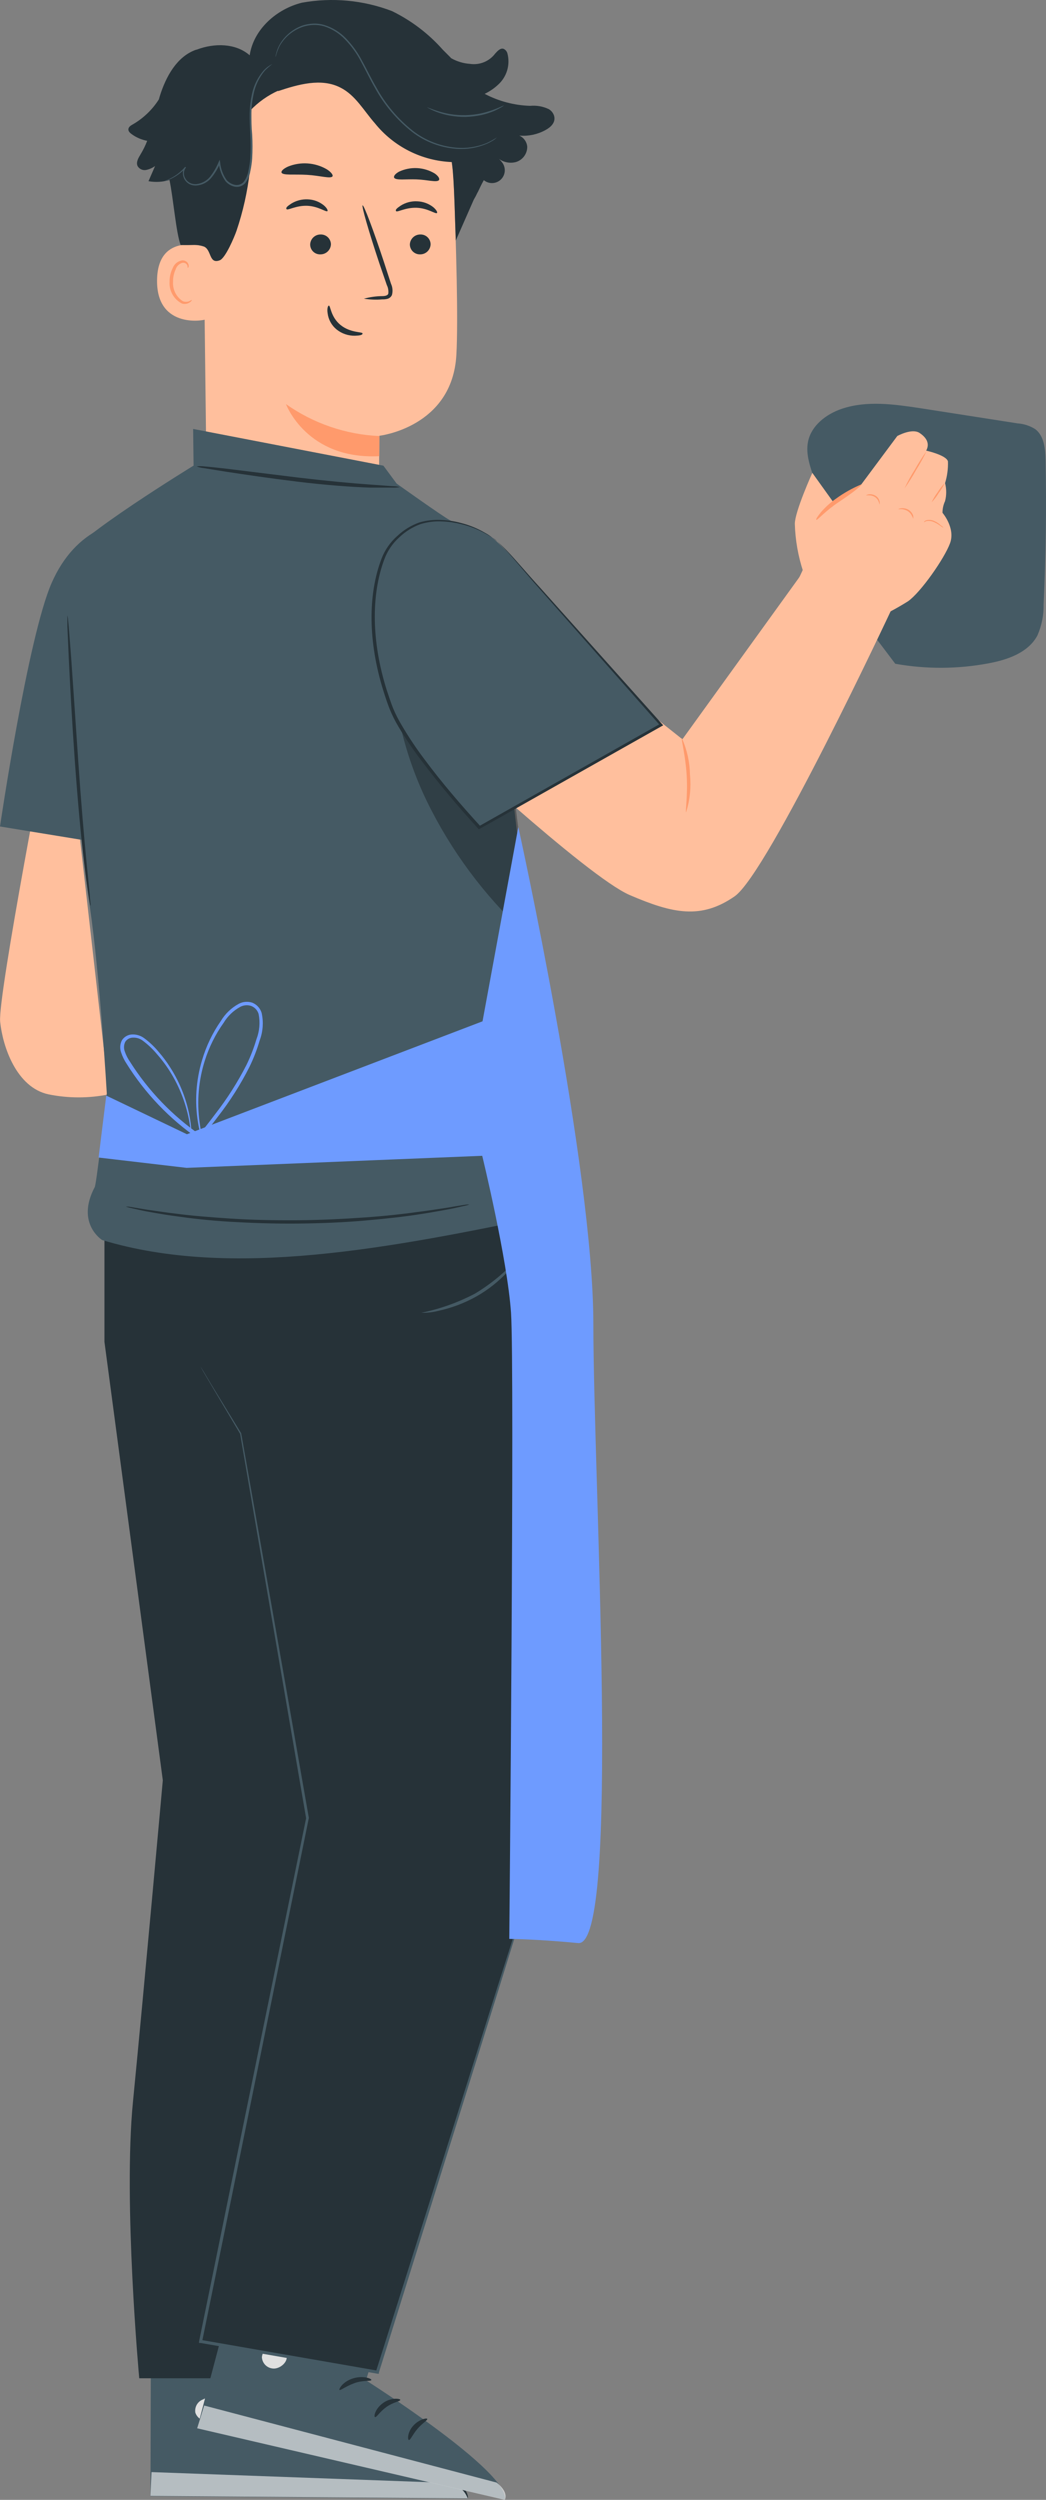 <svg width="95" height="227" viewBox="0 0 95 227" fill="none" xmlns="http://www.w3.org/2000/svg">
<rect x="0" y="0" width="95" height="227" fill="#808080" stroke="none"/>
<path d="M75.231 52.223L74.845 52.457C75.196 49.5 74.909 46.501 74.005 43.663C73.627 42.492 73.138 41.272 73.393 40.073C73.703 38.626 75.045 37.599 76.449 37.123C78.728 36.351 81.22 36.709 83.595 37.068L92.421 38.446C92.991 38.485 93.542 38.665 94.025 38.97C94.837 39.59 94.941 40.762 94.961 41.782C95.048 46.138 94.989 50.502 94.782 54.876C94.803 55.85 94.61 56.817 94.218 57.709C93.391 59.253 91.546 59.901 89.832 60.224C87.018 60.761 84.13 60.777 81.31 60.273" fill="#455A64"/>
<path d="M75.754 45.676L78.225 43.987L81.496 39.59C81.496 39.59 82.831 38.853 83.519 39.315C84.208 39.776 84.442 40.321 84.118 40.92C84.118 40.92 85.963 41.327 86.094 41.899C86.117 42.566 86.029 43.232 85.832 43.87C85.971 44.406 85.971 44.968 85.832 45.504C85.677 45.836 85.597 46.198 85.599 46.565C85.599 46.565 86.789 47.943 86.287 49.322C85.784 50.7 83.616 53.801 82.466 54.601C81.398 55.271 80.282 55.86 79.127 56.365L77.702 59.122L71.789 54.153L75.754 45.676Z" fill="#FFBF9D"/>
<path d="M82.149 44.353C82.426 43.755 82.744 43.177 83.099 42.623C83.422 42.045 83.776 41.486 84.16 40.948C83.874 41.542 83.554 42.12 83.203 42.678C82.884 43.256 82.532 43.815 82.149 44.353Z" fill="#FF9A6C"/>
<path d="M82.927 47.109C82.927 47.109 82.927 47.013 82.838 46.868C82.754 46.684 82.621 46.526 82.452 46.413C82.272 46.303 82.065 46.241 81.853 46.234C81.762 46.24 81.67 46.24 81.578 46.234C81.578 46.234 81.668 46.165 81.853 46.151C82.094 46.126 82.336 46.182 82.542 46.31C82.733 46.435 82.874 46.623 82.941 46.841C82.962 46.999 82.941 47.109 82.927 47.109Z" fill="#FF9A6C"/>
<path d="M85.674 47.922C85.674 47.922 85.571 47.867 85.427 47.764C85.247 47.628 85.053 47.512 84.848 47.419C84.634 47.316 84.394 47.281 84.16 47.316C84.073 47.339 83.991 47.379 83.919 47.433C83.919 47.433 83.919 47.302 84.139 47.24C84.382 47.179 84.638 47.206 84.862 47.316C85.08 47.409 85.278 47.542 85.447 47.709C85.612 47.798 85.681 47.909 85.674 47.922Z" fill="#FF9A6C"/>
<path d="M84.614 45.607C84.76 45.29 84.94 44.989 85.151 44.711C85.337 44.409 85.553 44.127 85.798 43.87C85.652 44.189 85.469 44.489 85.254 44.766C85.075 45.071 84.86 45.353 84.614 45.607Z" fill="#FF9A6C"/>
<path d="M79.871 45.814C79.871 45.814 79.871 45.717 79.809 45.579C79.749 45.398 79.63 45.243 79.472 45.138C79.306 45.03 79.112 44.975 78.914 44.98C78.762 44.98 78.666 44.98 78.659 44.98C78.652 44.98 78.742 44.904 78.907 44.883C79.131 44.859 79.357 44.913 79.547 45.035C79.724 45.154 79.847 45.337 79.891 45.545C79.919 45.731 79.885 45.814 79.871 45.814Z" fill="#FF9A6C"/>
<path d="M52.595 59.68L61.978 67.13L73.496 51.169L80.986 55.304C80.986 55.304 69.765 79.274 66.722 81.39C63.679 83.505 61.111 82.961 57.201 81.279C53.291 79.598 39.343 66.586 39.343 66.586L52.595 59.68Z" fill="#FFBF9D"/>
<path d="M62.316 73.753C62.219 73.753 62.481 72.237 62.364 70.376C62.247 68.515 61.834 67.047 61.93 67.026C62.397 68.077 62.648 69.212 62.667 70.362C62.781 71.504 62.661 72.658 62.316 73.753Z" fill="#FF9A6C"/>
<path d="M72.959 51.933C72.491 50.525 72.231 49.055 72.188 47.571C72.188 46.447 73.778 42.94 73.778 42.94L75.754 45.696L72.959 51.933Z" fill="#FFBF9D"/>
<path d="M78.226 43.987C78.301 44.077 77.358 44.807 76.16 45.6C74.962 46.392 74.226 47.261 74.15 47.206C74.074 47.15 74.246 46.909 74.556 46.516C74.962 46.047 75.424 45.63 75.933 45.276C76.645 44.758 77.414 44.326 78.226 43.987Z" fill="#FF9A6C"/>
<path d="M4.557 65.814C4.557 65.814 -0.22 90.466 0.014 92.775C0.248 95.083 1.514 98.743 4.392 99.37C6.209 99.74 8.082 99.74 9.899 99.37L6.457 69.094L4.557 65.814Z" fill="#FFBF9D"/>
<path d="M18.78 45.235L18.45 17.557C18.14 10.666 21.892 4.752 28.776 4.635H29.416C32.505 4.764 35.433 6.053 37.617 8.244C39.8 10.435 41.08 13.369 41.202 16.462C41.436 22.423 41.622 29.025 41.45 32.209C41.092 38.812 34.456 39.57 34.456 39.57C34.456 39.57 34.414 43.588 34.414 45.525L29.107 52.933V53.312L18.78 45.235Z" fill="#FFBF9D"/>
<path d="M34.462 39.597C31.414 39.462 28.469 38.455 25.974 36.696C25.974 36.696 27.833 41.748 34.442 41.424L34.462 39.597Z" fill="#FF9A6C"/>
<path d="M39.109 22.181C39.102 22.428 38.999 22.662 38.821 22.834C38.644 23.005 38.406 23.1 38.159 23.098C38.039 23.102 37.92 23.082 37.808 23.039C37.696 22.996 37.593 22.931 37.506 22.849C37.419 22.766 37.349 22.667 37.301 22.557C37.252 22.448 37.226 22.329 37.223 22.209C37.23 21.962 37.334 21.728 37.511 21.557C37.689 21.385 37.926 21.291 38.173 21.292C38.293 21.288 38.413 21.307 38.526 21.35C38.638 21.392 38.741 21.457 38.828 21.54C38.915 21.622 38.985 21.722 39.033 21.832C39.082 21.942 39.108 22.061 39.109 22.181Z" fill="#263238"/>
<path d="M39.688 19.342C39.564 19.466 38.875 18.908 37.856 18.867C36.837 18.825 36.08 19.301 35.977 19.177C35.874 19.053 36.053 18.901 36.39 18.674C36.839 18.388 37.367 18.251 37.898 18.281C38.426 18.3 38.934 18.485 39.35 18.812C39.653 19.067 39.75 19.294 39.688 19.342Z" fill="#263238"/>
<path d="M30.057 22.181C30.048 22.428 29.944 22.661 29.766 22.832C29.589 23.003 29.353 23.098 29.107 23.098C28.986 23.104 28.866 23.085 28.753 23.043C28.64 23.001 28.537 22.936 28.449 22.853C28.362 22.77 28.292 22.67 28.244 22.56C28.196 22.449 28.171 22.33 28.17 22.209C28.176 21.963 28.278 21.729 28.454 21.557C28.631 21.386 28.867 21.291 29.113 21.292C29.234 21.288 29.354 21.307 29.467 21.35C29.58 21.392 29.683 21.456 29.771 21.539C29.859 21.622 29.929 21.721 29.978 21.832C30.027 21.942 30.054 22.061 30.057 22.181Z" fill="#263238"/>
<path d="M29.74 19.17C29.616 19.287 28.921 18.729 27.909 18.687C26.897 18.646 26.133 19.128 26.029 18.997C25.926 18.866 26.105 18.722 26.435 18.501C26.887 18.216 27.416 18.076 27.95 18.102C28.479 18.119 28.989 18.307 29.402 18.639C29.698 18.887 29.795 19.115 29.74 19.17Z" fill="#263238"/>
<path d="M33.051 27.123C33.592 26.973 34.15 26.894 34.71 26.889C34.972 26.889 35.22 26.834 35.268 26.662C35.299 26.394 35.251 26.123 35.13 25.883C34.91 25.249 34.681 24.58 34.442 23.877C33.492 21.024 32.817 18.681 32.934 18.646C33.051 18.612 33.912 20.886 34.855 23.746L35.509 25.759C35.658 26.08 35.69 26.443 35.598 26.786C35.558 26.876 35.497 26.955 35.42 27.017C35.344 27.079 35.254 27.123 35.158 27.144C35.013 27.177 34.865 27.191 34.717 27.185C34.161 27.232 33.602 27.211 33.051 27.123Z" fill="#263238"/>
<path d="M30.201 16.007C30.05 16.262 29.079 15.945 27.881 15.876C26.683 15.807 25.678 15.945 25.568 15.669C25.52 15.538 25.733 15.318 26.16 15.125C26.729 14.895 27.343 14.798 27.956 14.842C28.568 14.886 29.162 15.07 29.692 15.38C30.084 15.635 30.263 15.89 30.201 16.007Z" fill="#263238"/>
<path d="M39.86 16.365C39.639 16.585 38.82 16.324 37.829 16.289C36.838 16.255 35.991 16.392 35.805 16.151C35.722 16.027 35.86 15.8 36.232 15.593C36.748 15.348 37.318 15.235 37.889 15.265C38.459 15.295 39.014 15.467 39.502 15.765C39.846 16.014 39.956 16.255 39.86 16.365Z" fill="#263238"/>
<path d="M18.78 22.471C18.67 22.416 14.305 20.941 14.264 25.462C14.223 29.983 18.766 29.094 18.773 28.963C18.78 28.832 18.78 22.471 18.78 22.471Z" fill="#FFBF9D"/>
<path d="M17.403 27.234C17.403 27.234 17.321 27.289 17.19 27.351C17.002 27.425 16.793 27.425 16.605 27.351C16.313 27.164 16.077 26.903 15.921 26.593C15.765 26.284 15.694 25.939 15.717 25.593C15.708 25.206 15.788 24.822 15.951 24.47C15.993 24.329 16.069 24.201 16.172 24.096C16.275 23.991 16.403 23.914 16.543 23.87C16.634 23.846 16.732 23.854 16.817 23.895C16.903 23.935 16.972 24.005 17.011 24.091C17.066 24.215 17.011 24.305 17.059 24.311C17.107 24.318 17.162 24.236 17.128 24.049C17.099 23.939 17.037 23.84 16.949 23.767C16.888 23.72 16.819 23.685 16.744 23.665C16.669 23.644 16.592 23.639 16.515 23.65C16.33 23.683 16.156 23.764 16.011 23.885C15.866 24.006 15.755 24.162 15.689 24.339C15.491 24.73 15.392 25.163 15.4 25.6C15.377 26.002 15.471 26.402 15.672 26.751C15.872 27.1 16.17 27.383 16.529 27.564C16.651 27.601 16.779 27.609 16.904 27.589C17.029 27.569 17.148 27.52 17.252 27.447C17.403 27.344 17.445 27.247 17.403 27.234Z" fill="#FF9A6C"/>
<path d="M29.871 27.75C30.022 27.75 30.029 28.777 30.924 29.508C31.819 30.238 32.913 30.121 32.927 30.273C32.941 30.424 32.679 30.472 32.239 30.486C31.631 30.498 31.039 30.296 30.566 29.914C30.113 29.545 29.822 29.013 29.754 28.432C29.685 27.998 29.795 27.743 29.871 27.75Z" fill="#263238"/>
<path d="M50.33 10.534C50.252 10.269 50.075 10.044 49.835 9.907C49.309 9.658 48.727 9.556 48.148 9.611C46.707 9.566 45.294 9.194 44.018 8.522C44.467 8.309 44.88 8.027 45.243 7.688C45.627 7.34 45.909 6.893 46.059 6.397C46.208 5.9 46.219 5.372 46.09 4.869C46.068 4.775 46.025 4.687 45.964 4.612C45.903 4.536 45.826 4.476 45.739 4.435C45.45 4.338 45.188 4.628 44.981 4.855C44.718 5.206 44.364 5.48 43.958 5.646C43.552 5.812 43.109 5.865 42.675 5.799C42.072 5.757 41.486 5.578 40.961 5.276L40.906 5.207L40.218 4.518C38.921 3.053 37.349 1.859 35.591 1.003C32.987 0.01 30.162 -0.252 27.42 0.245C25.113 0.817 23.028 2.664 22.677 5.021C21.403 3.911 19.468 3.897 17.858 4.511H17.823C16.068 5.117 15.069 6.95 14.512 8.735L14.429 9.025C13.832 9.964 13.018 10.744 12.054 11.299C11.882 11.396 11.689 11.513 11.662 11.713C11.634 11.912 11.799 12.064 11.958 12.181C12.377 12.486 12.86 12.693 13.369 12.788C13.206 13.211 13.005 13.62 12.77 14.008C12.57 14.338 12.329 14.738 12.502 15.09C12.579 15.219 12.695 15.322 12.833 15.383C12.971 15.445 13.124 15.463 13.273 15.434C13.565 15.373 13.842 15.251 14.085 15.076L13.486 16.454C14.122 16.567 14.775 16.529 15.393 16.344C15.744 18.019 15.985 21.113 16.405 22.25C17.603 22.285 17.899 22.161 18.47 22.367C19.248 22.636 18.938 24.021 19.957 23.636C20.48 23.443 21.3 21.485 21.479 20.962C22.668 17.453 23.091 13.731 22.718 10.045C23.452 9.275 24.329 8.654 25.299 8.219L25.217 8.287C27.076 7.667 29.168 7.061 30.91 7.95C32.287 8.639 33.044 10.059 34.049 11.196C34.896 12.249 35.959 13.108 37.165 13.715C38.372 14.323 39.694 14.664 41.044 14.717C41.278 16.716 41.319 19.983 41.395 21.844L43.026 18.136C43.153 17.924 43.268 17.706 43.37 17.481L43.412 17.412C43.577 17.061 43.735 16.723 43.942 16.358C44.157 16.536 44.428 16.631 44.706 16.625C44.985 16.62 45.252 16.514 45.46 16.328C45.668 16.142 45.801 15.888 45.837 15.611C45.873 15.334 45.809 15.054 45.656 14.821C45.505 14.601 45.319 14.408 45.105 14.249C45.331 14.47 45.61 14.63 45.915 14.712C46.22 14.794 46.541 14.796 46.847 14.717C47.151 14.629 47.417 14.442 47.605 14.187C47.793 13.932 47.892 13.622 47.886 13.305C47.864 13.09 47.785 12.886 47.658 12.711C47.531 12.537 47.361 12.399 47.164 12.312C47.985 12.385 48.809 12.212 49.532 11.816C50.021 11.554 50.482 11.127 50.33 10.534Z" fill="#263238"/>
<path d="M24.749 5.807C24.506 5.99 24.276 6.191 24.06 6.406C23.532 7.033 23.174 7.785 23.021 8.591C22.903 9.144 22.84 9.707 22.835 10.273C22.835 10.886 22.835 11.534 22.904 12.223C22.945 12.946 22.945 13.671 22.904 14.394C22.876 14.779 22.821 15.161 22.739 15.538C22.675 15.943 22.509 16.325 22.257 16.648C22.139 16.774 21.992 16.868 21.828 16.921C21.664 16.974 21.489 16.984 21.32 16.951C20.996 16.884 20.703 16.712 20.488 16.461C20.135 15.963 19.921 15.381 19.868 14.773H20.012C19.804 15.27 19.526 15.734 19.186 16.151C18.862 16.543 18.397 16.79 17.892 16.84C17.655 16.866 17.417 16.823 17.204 16.716C17.008 16.611 16.848 16.45 16.742 16.255C16.646 16.073 16.6 15.868 16.612 15.662C16.623 15.473 16.698 15.293 16.825 15.152L16.894 15.214C16.496 15.663 16.008 16.022 15.462 16.268C15.318 16.331 15.171 16.387 15.021 16.434L14.863 16.468L15.014 16.406C15.111 16.365 15.262 16.31 15.441 16.22C15.967 15.96 16.436 15.597 16.818 15.152L16.887 15.214C16.778 15.353 16.714 15.522 16.704 15.698C16.695 15.874 16.739 16.049 16.832 16.2C16.925 16.374 17.069 16.515 17.245 16.606C17.436 16.702 17.652 16.74 17.865 16.716C18.334 16.658 18.765 16.424 19.069 16.062C19.393 15.653 19.657 15.2 19.854 14.718L19.951 14.504L19.992 14.732C20.044 15.314 20.249 15.872 20.584 16.351C20.779 16.572 21.04 16.724 21.327 16.785C21.472 16.814 21.621 16.805 21.761 16.76C21.901 16.714 22.027 16.632 22.126 16.523C22.358 16.222 22.509 15.866 22.567 15.49C22.648 15.122 22.704 14.749 22.732 14.373C22.773 13.655 22.773 12.934 22.732 12.216C22.697 11.527 22.663 10.872 22.677 10.259C22.688 9.686 22.757 9.115 22.883 8.556C23.049 7.735 23.432 6.974 23.991 6.351C24.21 6.126 24.466 5.942 24.749 5.807Z" fill="#455A64"/>
<path d="M45.126 12.478C45.126 12.478 45.126 12.478 45.078 12.526L44.94 12.65C44.852 12.718 44.757 12.778 44.658 12.829C44.529 12.905 44.395 12.974 44.259 13.036C43.367 13.427 42.393 13.591 41.422 13.511C39.98 13.4 38.601 12.873 37.45 11.995C36.063 10.906 34.91 9.546 34.063 7.998C33.595 7.192 33.21 6.365 32.79 5.6C32.405 4.857 31.913 4.174 31.33 3.574C30.81 3.027 30.162 2.619 29.444 2.388C29.118 2.294 28.778 2.252 28.439 2.264C28.125 2.279 27.815 2.335 27.516 2.429C27.007 2.604 26.538 2.881 26.14 3.243C25.837 3.522 25.582 3.848 25.382 4.208C25.232 4.523 25.114 4.853 25.031 5.193C25.03 5.17 25.03 5.147 25.031 5.124C25.031 5.069 25.031 5 25.066 4.924C25.123 4.667 25.211 4.417 25.327 4.18C25.52 3.807 25.773 3.469 26.078 3.181C26.472 2.803 26.941 2.512 27.454 2.326C27.761 2.223 28.081 2.163 28.404 2.147C28.758 2.128 29.112 2.17 29.451 2.271C30.193 2.499 30.866 2.911 31.406 3.47C31.999 4.084 32.5 4.78 32.893 5.538C33.32 6.303 33.705 7.13 34.173 7.929C35.008 9.458 36.141 10.803 37.505 11.885C38.633 12.754 39.985 13.282 41.402 13.408C42.356 13.497 43.317 13.352 44.204 12.988C44.523 12.84 44.831 12.67 45.126 12.478Z" fill="#455A64"/>
<path d="M45.767 9.576C45.694 9.642 45.613 9.698 45.526 9.742C45.304 9.875 45.074 9.992 44.837 10.093C44.476 10.242 44.103 10.359 43.722 10.445C43.253 10.544 42.776 10.602 42.297 10.617C41.819 10.622 41.342 10.583 40.872 10.5C40.488 10.431 40.11 10.329 39.743 10.197C39.495 10.108 39.253 10.002 39.02 9.88C38.932 9.838 38.849 9.787 38.772 9.728C38.772 9.728 39.151 9.893 39.777 10.093C40.142 10.209 40.515 10.299 40.892 10.362C41.347 10.436 41.808 10.468 42.269 10.459C42.732 10.448 43.192 10.397 43.646 10.307C44.02 10.227 44.388 10.121 44.748 9.99C45.395 9.762 45.746 9.556 45.767 9.576Z" fill="#455A64"/>
<path d="M28.108 205.305L27.461 219.088C27.461 219.088 42.317 224.319 42.469 226.876L13.665 226.669L13.727 205.194L28.108 205.305Z" fill="#455A64"/>
<path d="M18.567 217.84C18.298 217.905 18.064 218.068 17.91 218.298C17.757 218.528 17.697 218.808 17.741 219.081C17.832 219.35 18.021 219.574 18.27 219.71C18.52 219.846 18.811 219.882 19.086 219.813C19.361 219.743 19.6 219.573 19.755 219.335C19.91 219.097 19.97 218.81 19.923 218.529C19.809 218.252 19.595 218.027 19.324 217.899C19.052 217.771 18.743 217.75 18.457 217.84" fill="#E0E0E0"/>
<g opacity="0.6">
<path d="M13.665 226.642L13.762 224.478L41.34 225.484C41.34 225.484 42.62 226.008 42.469 226.862L13.665 226.642Z" fill="white"/>
</g>
<path d="M27.929 218.929C27.929 219.06 27.241 219.116 26.552 219.529C25.864 219.943 25.485 220.487 25.355 220.439C25.224 220.391 25.444 219.632 26.291 219.143C27.138 218.654 27.964 218.812 27.929 218.929Z" fill="#263238"/>
<path d="M30.944 220.094C30.944 220.225 30.359 220.439 29.877 220.99C29.395 221.541 29.251 222.162 29.106 222.162C28.962 222.162 28.886 221.417 29.499 220.742C30.111 220.066 30.938 219.984 30.944 220.094Z" fill="#263238"/>
<path d="M32.632 223.478C32.501 223.478 32.308 222.851 32.68 222.141C33.051 221.431 33.706 221.149 33.767 221.252C33.829 221.355 33.41 221.741 33.12 222.334C32.831 222.927 32.769 223.464 32.632 223.478Z" fill="#263238"/>
<path d="M27.73 215.78C27.668 215.897 27.041 215.711 26.229 215.78C25.417 215.849 24.852 216.049 24.742 215.938C24.632 215.828 25.272 215.366 26.208 215.325C27.145 215.284 27.771 215.677 27.73 215.78Z" fill="#263238"/>
<path d="M28.074 215.621C28.173 216.724 28.184 217.832 28.108 218.936L27.998 218.771C29.678 219.364 31.915 220.149 34.29 221.204C36.531 222.114 38.67 223.258 40.672 224.615C41.278 225.02 41.813 225.523 42.255 226.104C42.551 226.531 42.51 226.862 42.469 226.848C42.386 226.613 42.26 226.395 42.097 226.207C41.617 225.687 41.068 225.235 40.465 224.863C38.434 223.604 36.302 222.516 34.091 221.61C31.729 220.577 29.513 219.743 27.895 219.088L27.771 219.04V218.923C27.781 217.816 27.883 216.712 28.074 215.621Z" fill="#263238"/>
<path d="M9.486 109.377L9.486 121.844L14.787 161.658C14.787 161.658 13.108 180.328 12.075 190.866C11.18 200.025 12.646 215.959 12.646 215.959H28.363L33.987 162.802L37.478 129.646L43.811 110.011L9.486 109.377Z" fill="#263238"/>
<path d="M37.368 202.92L33.237 216.145C33.237 216.145 46.352 224.471 45.849 226.986L17.906 220.501L23.413 199.646L37.368 202.92Z" fill="#455A64"/>
<path d="M24.9 213.023C24.621 213.025 24.353 213.131 24.147 213.319C23.941 213.507 23.812 213.765 23.785 214.043C23.799 214.322 23.92 214.585 24.122 214.778C24.325 214.97 24.594 215.077 24.873 215.077C25.451 215.077 26.098 214.519 26.043 213.988C25.995 213.699 25.839 213.438 25.607 213.26C25.374 213.082 25.082 213 24.79 213.03" fill="#E0E0E0"/>
<g opacity="0.6">
<path d="M17.906 220.501L18.546 218.434L45.099 225.429C45.099 225.429 46.207 226.221 45.849 227L17.906 220.501Z" fill="white"/>
</g>
<path d="M33.726 216.118C33.685 216.249 32.989 216.118 32.211 216.393C31.433 216.669 30.924 217.083 30.834 217.021C30.745 216.959 31.124 216.256 32.074 215.966C33.024 215.677 33.788 216.014 33.726 216.118Z" fill="#263238"/>
<path d="M36.355 217.923C36.355 218.054 35.701 218.13 35.096 218.564C34.49 218.998 34.201 219.522 34.063 219.487C33.925 219.453 34.063 218.716 34.806 218.192C35.55 217.668 36.383 217.806 36.355 217.923Z" fill="#263238"/>
<path d="M37.14 221.562C37.01 221.562 36.989 220.873 37.526 220.273C38.063 219.674 38.779 219.536 38.806 219.653C38.834 219.77 38.338 220.053 37.905 220.563C37.471 221.073 37.278 221.583 37.14 221.562Z" fill="#263238"/>
<path d="M34.304 213.009C34.215 213.113 33.616 212.789 32.852 212.658C32.087 212.527 31.406 212.616 31.365 212.492C31.323 212.368 32.053 212.051 32.941 212.217C33.829 212.382 34.394 212.927 34.304 213.009Z" fill="#263238"/>
<path d="M49.883 110.225L50.606 117.006L49.731 166.249L37.292 205.801L34.276 215.394L18.222 212.589L30.6 110.246L49.883 110.225Z" fill="#263238"/>
<path d="M49.395 167.276C49.395 167.276 49.395 167.358 49.339 167.51L49.133 168.199L48.327 170.846C47.605 173.168 46.558 176.538 45.243 180.791C42.579 189.302 38.82 201.335 34.414 215.429V215.546H34.284L18.23 212.755H18.078V212.617C18.897 208.606 19.758 204.409 20.625 200.136C23.221 187.469 25.671 175.518 27.805 165.084V165.125C25.148 149.639 23.028 137.296 21.809 130.204L19.125 125.677L18.436 124.505C18.285 124.243 18.216 124.105 18.216 124.105C18.216 124.105 18.305 124.229 18.464 124.491L19.152 125.649C19.779 126.676 20.701 128.185 21.906 130.149C23.152 137.234 25.348 149.577 28.047 165.05V165.098C25.919 175.532 23.489 187.482 20.907 200.15C20.033 204.429 19.173 208.62 18.354 212.638L18.236 212.472L34.304 215.27L34.139 215.367C38.593 201.28 42.4 189.261 45.078 180.749L48.238 170.825C48.61 169.681 48.892 168.799 49.092 168.192C49.188 167.896 49.264 167.675 49.312 167.503L49.395 167.276Z" fill="#455A64"/>
<path d="M47.005 114.263C46.783 114.707 46.487 115.11 46.131 115.455C45.303 116.352 44.342 117.114 43.281 117.716C42.194 118.327 41.023 118.77 39.804 119.032C39.303 119.162 38.786 119.22 38.269 119.205C39.96 118.86 41.594 118.277 43.123 117.475C44.572 116.608 45.882 115.525 47.005 114.263Z" fill="#455A64"/>
<path d="M14.299 47.495C14.299 47.495 22.277 47.599 22.394 56.82C22.511 66.041 20.363 78.378 20.363 78.378L0 75.049C0 75.049 2.527 57.881 4.688 52.94C6.85 47.998 11.001 46.655 14.299 47.495Z" fill="#455A64"/>
<path d="M17.541 38.95L17.582 42.279C17.582 42.279 6.698 48.943 6.086 50.666C5.129 53.333 7.215 75.883 8.151 82.272C9.087 88.66 9.7 99.288 9.7 99.288C9.507 100.907 8.729 107.806 8.591 107.82C6.87 111.107 9.28 112.603 9.28 112.603C20.983 116.138 35.22 113.423 50.654 110.163L50.448 106.104L45.401 61.996C45.401 61.996 46.868 50.542 40.844 47.227C40.156 46.861 36.025 43.912 36.025 43.912L34.82 42.285L17.541 38.95Z" fill="#455A64"/>
<path d="M36.321 44.229C36.081 44.273 35.836 44.29 35.591 44.277C35.116 44.277 34.435 44.277 33.595 44.277C31.908 44.222 29.581 44.049 27.027 43.739C24.473 43.429 22.174 43.084 20.508 42.83L18.539 42.513C18.304 42.49 18.072 42.437 17.851 42.354C18.095 42.322 18.343 42.322 18.587 42.354C19.055 42.395 19.73 42.464 20.57 42.561L27.096 43.367C29.643 43.67 31.956 43.884 33.636 44.001L35.619 44.146C35.855 44.144 36.092 44.171 36.321 44.229Z" fill="#263238"/>
<g opacity="0.3">
<path d="M35.585 59.962C35.763 64.704 36.988 69.348 39.171 73.56C41.471 78.018 44.576 82.011 48.327 85.338L46.696 72.154L35.585 59.962Z" fill="black"/>
</g>
<path d="M44.727 48.832C42.813 47.399 39.268 46.62 37.244 47.909C36.137 48.545 35.272 49.532 34.786 50.714C33.058 55.4 34.097 60.438 35.474 64.18C36.851 67.923 43.563 75.124 43.563 75.124L60.086 65.828C60.086 65.828 49.036 53.422 47.88 52.127C46.922 50.943 45.867 49.841 44.727 48.832Z" fill="#455A64"/>
<path d="M44.727 48.832C44.847 48.912 44.962 48.999 45.071 49.094C45.391 49.363 45.697 49.648 45.987 49.949C46.751 50.728 47.756 51.947 49.119 53.436L60.134 65.752L60.237 65.862L60.099 65.938L44.5 74.739L43.598 75.242L43.488 75.304L43.405 75.214C41.56 73.195 39.846 71.155 38.304 69.108C37.542 68.114 36.839 67.076 36.197 66C35.886 65.479 35.614 64.936 35.385 64.374C35.165 63.815 34.986 63.264 34.814 62.712C33.437 58.316 33.396 54.001 34.655 50.721C34.962 49.924 35.458 49.214 36.101 48.653C36.673 48.115 37.35 47.702 38.091 47.44C38.761 47.247 39.46 47.173 40.156 47.22C40.736 47.245 41.311 47.335 41.87 47.489C42.637 47.681 43.371 47.983 44.052 48.384C44.297 48.514 44.528 48.669 44.741 48.846C44.741 48.846 44.514 48.681 44.052 48.433C43.367 48.053 42.633 47.77 41.87 47.592C41.318 47.452 40.753 47.371 40.183 47.351C39.511 47.312 38.837 47.394 38.194 47.592C37.481 47.851 36.83 48.255 36.28 48.777C35.662 49.327 35.189 50.02 34.903 50.797C33.692 54.043 33.747 58.302 35.123 62.657C35.303 63.202 35.481 63.753 35.695 64.298C35.923 64.846 36.193 65.375 36.5 65.883C37.128 66.951 37.818 67.983 38.566 68.97C40.101 71.038 41.815 73.037 43.653 75.049H43.46L44.362 74.539L59.976 65.717V65.903L49.03 53.498C47.687 51.996 46.689 50.741 45.952 49.97C45.587 49.57 45.264 49.28 45.078 49.087C44.892 48.894 44.72 48.839 44.727 48.832Z" fill="#263238"/>
<path d="M6.12 55.855C6.12 55.855 6.12 55.945 6.168 56.117L6.244 56.889C6.299 57.578 6.374 58.557 6.464 59.721C6.636 62.154 6.856 65.435 7.104 69.067C7.352 72.699 7.634 76.014 7.868 78.398C7.985 79.563 8.082 80.514 8.151 81.224C8.151 81.534 8.206 81.789 8.219 81.996C8.235 82.085 8.235 82.176 8.219 82.265C8.187 82.181 8.166 82.093 8.158 82.003C8.123 81.796 8.075 81.541 8.027 81.238C7.923 80.549 7.786 79.611 7.648 78.419C7.359 76.034 7.056 72.733 6.794 69.081C6.533 65.428 6.361 62.127 6.244 59.728C6.196 58.564 6.154 57.606 6.12 56.896C6.12 56.586 6.12 56.331 6.12 56.124C6.109 56.035 6.109 55.944 6.12 55.855Z" fill="#263238"/>
<path d="M42.627 109.377C42.53 109.419 42.428 109.449 42.324 109.467L41.429 109.667C41.044 109.756 40.569 109.846 40.011 109.942C39.453 110.039 38.827 110.156 38.118 110.259C36.741 110.48 35.034 110.666 33.154 110.831C31.275 110.997 29.21 111.086 27.041 111.107C24.873 111.128 22.794 111.052 20.914 110.942C19.035 110.831 17.348 110.638 15.944 110.432C15.255 110.342 14.601 110.232 14.051 110.135C13.5 110.039 13.011 109.949 12.626 109.86L11.738 109.66L11.428 109.577C11.535 109.562 11.644 109.562 11.751 109.577L12.653 109.729C13.039 109.798 13.521 109.873 14.078 109.949C14.636 110.025 15.269 110.128 15.972 110.204C17.348 110.39 19.062 110.528 20.935 110.652C22.808 110.776 24.873 110.818 27.034 110.804C29.196 110.79 31.261 110.68 33.134 110.549C35.006 110.418 36.686 110.232 38.09 110.032C38.779 109.949 39.426 109.846 39.984 109.763C40.541 109.68 41.016 109.605 41.409 109.529L42.31 109.384C42.415 109.37 42.522 109.367 42.627 109.377Z" fill="#263238"/>
<path d="M9.652 99.487L16.977 102.995L43.825 92.74L47.074 75.097C47.074 75.097 53.89 105.931 53.89 120.232C53.89 134.532 56.403 176.813 52.513 176.441C48.623 176.069 46.255 176.062 46.255 176.062C46.255 176.062 46.744 124.229 46.413 119.218C46.083 114.346 43.797 104.952 43.797 104.952L16.949 106.048L8.956 105.111L9.652 99.487Z" fill="#6E9BFF"/>
<path d="M18.525 103.939C18.452 103.774 18.39 103.603 18.34 103.429C18.182 102.938 18.062 102.436 17.982 101.927C17.672 100.035 17.8 98.097 18.353 96.262C18.727 94.992 19.303 93.791 20.061 92.706C20.453 92.054 21.011 91.519 21.678 91.155C21.865 91.055 22.069 90.993 22.28 90.975C22.49 90.956 22.703 90.98 22.904 91.045C23.109 91.125 23.293 91.252 23.442 91.414C23.591 91.576 23.701 91.771 23.764 91.982C23.947 92.813 23.885 93.68 23.585 94.477C23.345 95.298 23.036 96.098 22.663 96.868C21.856 98.468 20.894 99.984 19.792 101.396C19.276 102.085 18.746 102.775 18.257 103.367L18.154 103.498L18.016 103.409C15.396 101.604 13.175 99.279 11.49 96.579C11.286 96.271 11.123 95.937 11.008 95.586C10.939 95.404 10.909 95.209 10.921 95.014C10.933 94.819 10.986 94.629 11.077 94.456C11.182 94.294 11.325 94.162 11.495 94.07C11.665 93.979 11.855 93.931 12.047 93.932C12.403 93.929 12.751 94.035 13.046 94.236C13.558 94.607 14.021 95.042 14.422 95.531C14.799 95.964 15.142 96.425 15.448 96.91C16.378 98.351 16.999 99.971 17.272 101.665C17.345 102.121 17.388 102.582 17.403 103.043C17.423 103.204 17.423 103.366 17.403 103.526C17.375 103.369 17.357 103.21 17.348 103.05C17.348 102.74 17.265 102.278 17.162 101.672C16.841 100.013 16.195 98.435 15.262 97.027C14.95 96.561 14.608 96.117 14.236 95.697C13.85 95.238 13.411 94.826 12.928 94.47C12.685 94.299 12.393 94.212 12.095 94.222C11.952 94.219 11.81 94.253 11.684 94.32C11.557 94.388 11.45 94.487 11.373 94.608C11.307 94.745 11.27 94.894 11.264 95.045C11.258 95.197 11.283 95.348 11.338 95.49C11.449 95.813 11.604 96.119 11.799 96.4C13.473 99.05 15.668 101.331 18.25 103.105L18.009 103.14C18.505 102.52 19.028 101.858 19.537 101.176C20.624 99.78 21.576 98.285 22.381 96.71C22.748 95.958 23.052 95.176 23.289 94.373C23.572 93.643 23.641 92.847 23.489 92.078C23.439 91.91 23.352 91.756 23.232 91.628C23.113 91.5 22.965 91.402 22.8 91.341C22.639 91.289 22.468 91.27 22.299 91.286C22.13 91.301 21.966 91.35 21.816 91.431C21.197 91.769 20.679 92.266 20.315 92.871C19.566 93.922 18.988 95.085 18.601 96.317C18.033 98.115 17.871 100.017 18.126 101.886C18.189 102.394 18.286 102.899 18.415 103.395C18.471 103.572 18.508 103.754 18.525 103.939Z" fill="#6E9BFF"/>
</svg>
